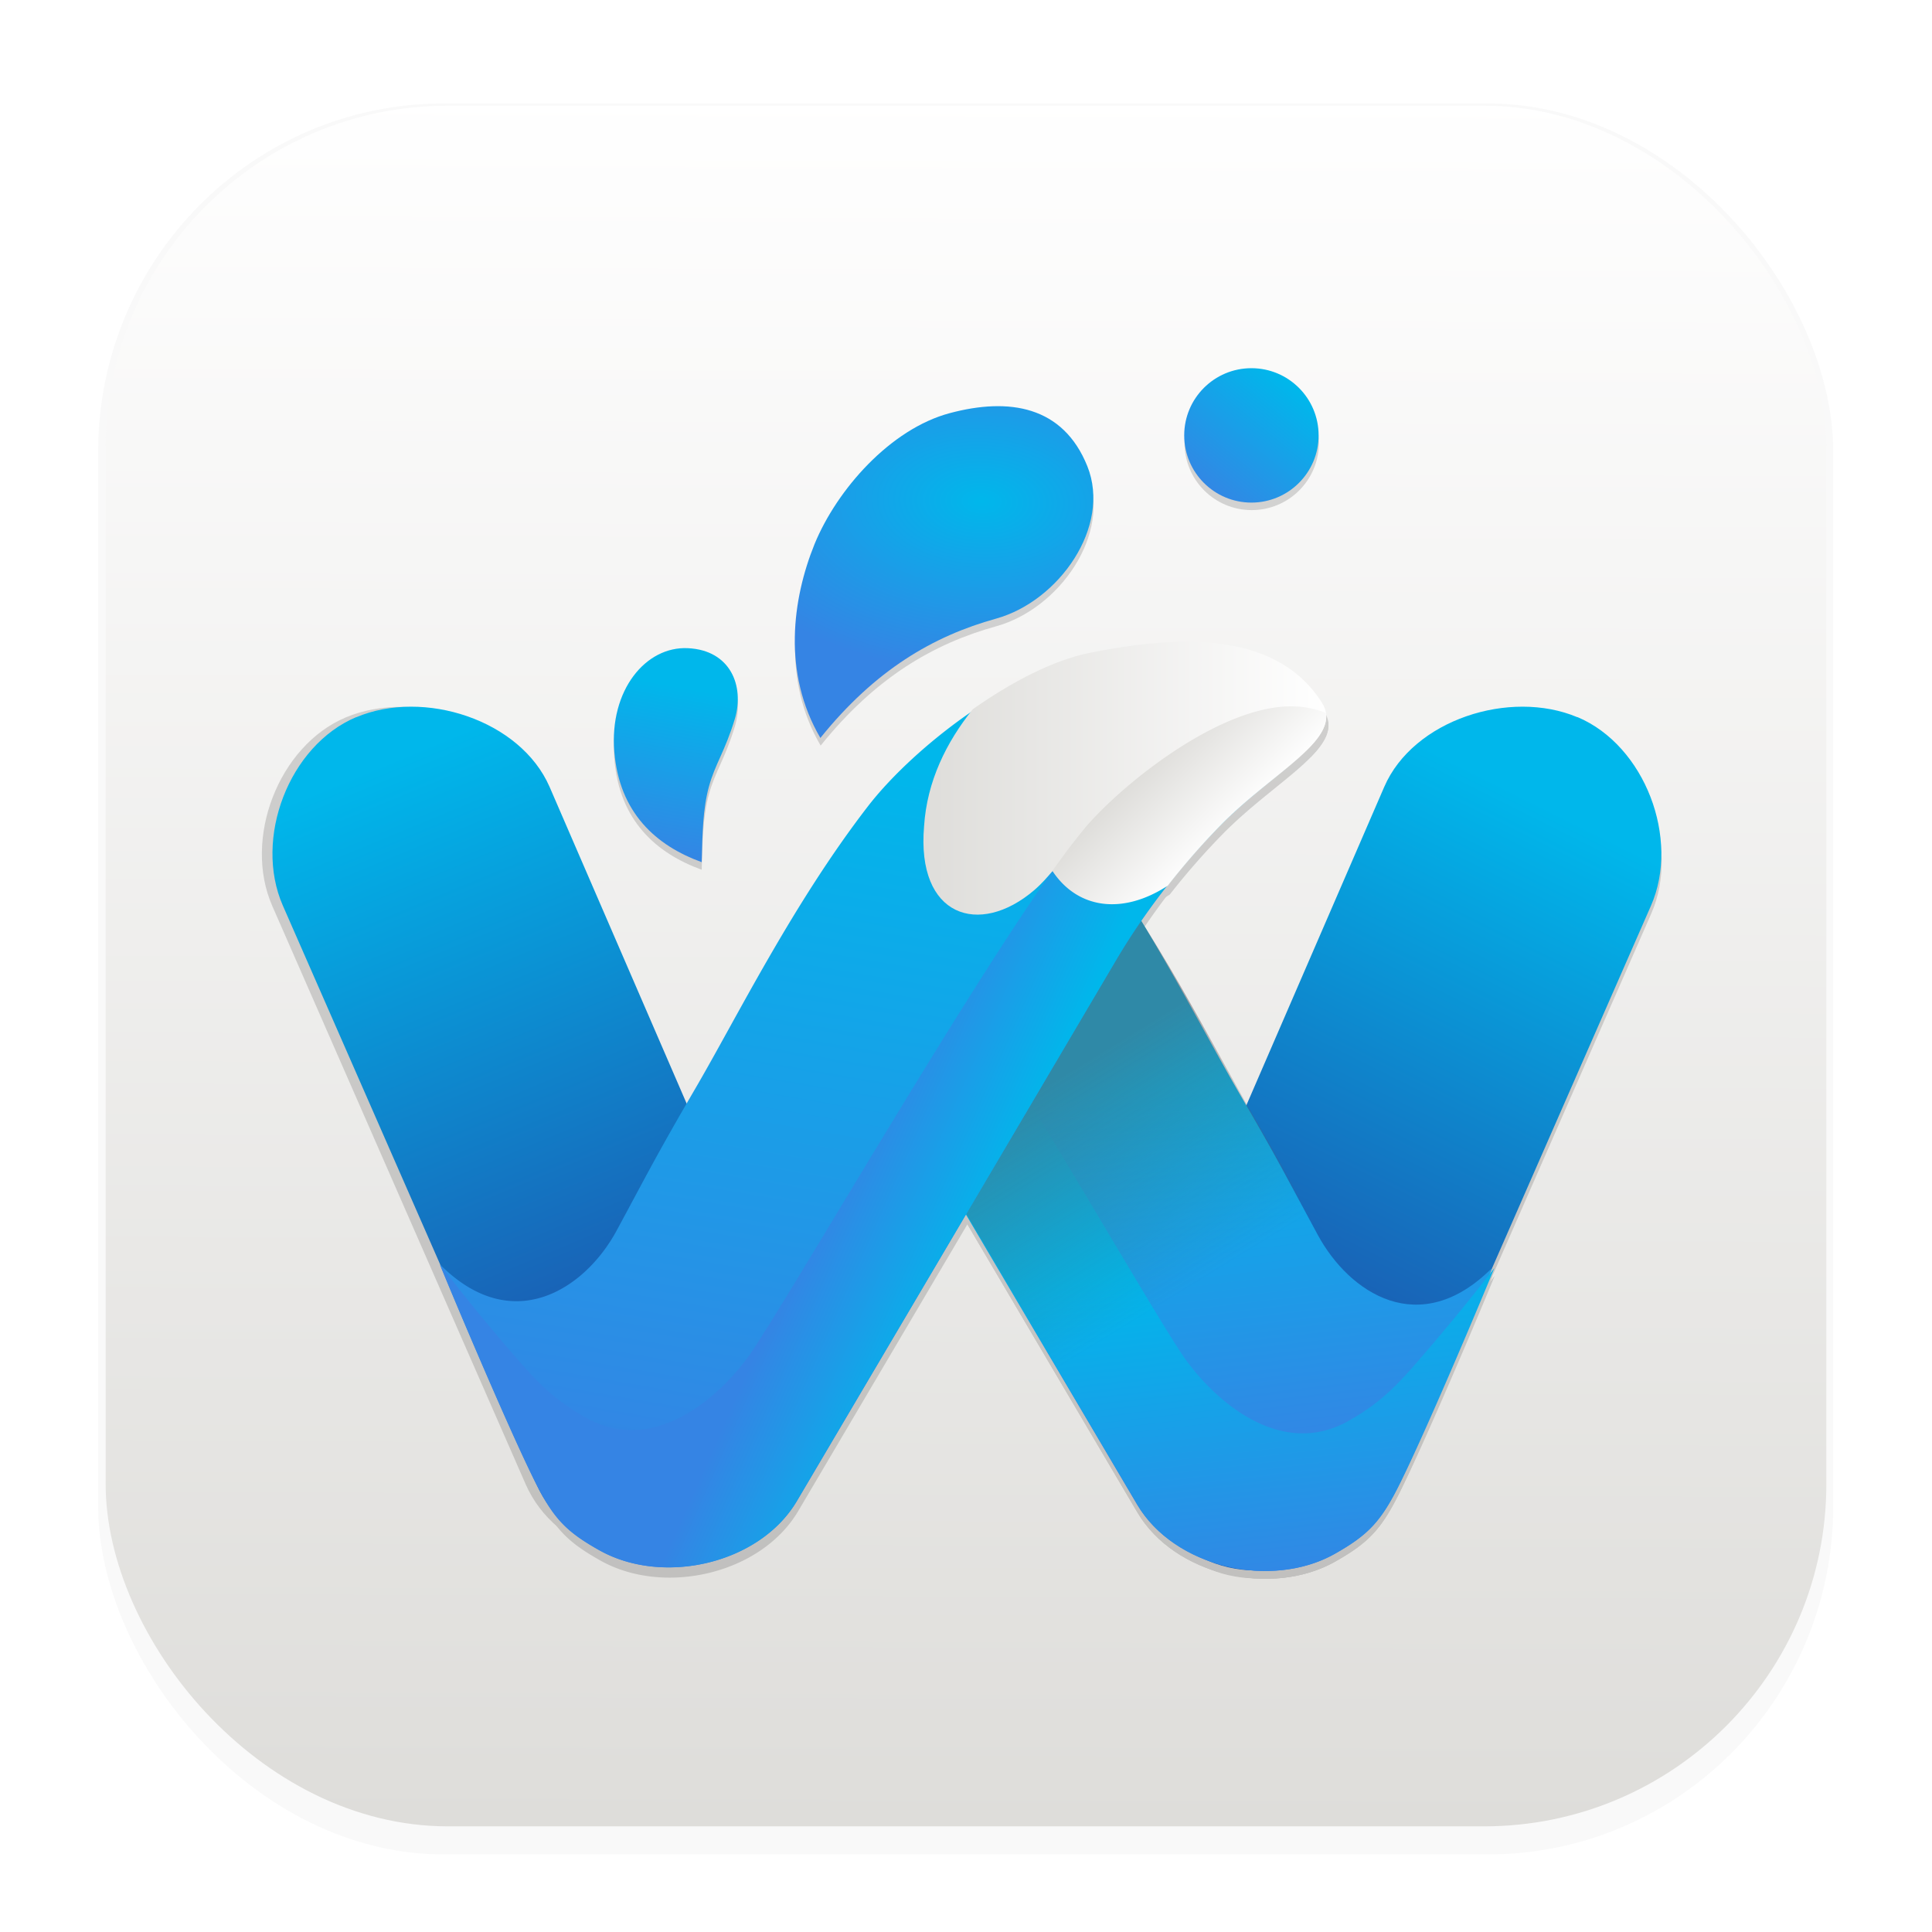 <svg width="64" height="64" version="1.1" viewBox="0 0 16.933 16.933" xmlns="http://www.w3.org/2000/svg">
 <defs>
  <filter id="filter1178" x="-.048" y="-.048" width="1.096" height="1.096" color-interpolation-filters="sRGB">
   <feGaussianBlur stdDeviation="0.307"/>
  </filter>
  <linearGradient id="linearGradient1340" x1="8.355" x2="8.4" y1="16.007" y2=".794" gradientUnits="userSpaceOnUse">
   <stop stop-color="#deddda" offset="0"/>
   <stop stop-color="#ffffff" offset="1"/>
  </linearGradient>
  <linearGradient id="c" x1="-112.45" x2="-112.42" y1="271.04" y2="265.14" gradientTransform="matrix(.802 -.337 .348 .797 1.103 -242.45)" gradientUnits="userSpaceOnUse">
   <stop stop-color="#1a5fb4" offset="0"/>
   <stop stop-color="#00b7eb" offset="1"/>
  </linearGradient>
  <linearGradient id="d" x1="11.713" x2="14.149" y1="291.6" y2="286.73" gradientTransform="matrix(.87 0 0 .87 1.103 -242.45)" gradientUnits="userSpaceOnUse">
   <stop stop-color="#1a5fb4" offset="0"/>
   <stop stop-color="#00b7eb" offset="1"/>
  </linearGradient>
  <linearGradient id="e" x1="11.571" x2="11.096" y1="293.43" y2="289.55" gradientTransform="matrix(.87 0 0 .87 1.103 -242.45)" gradientUnits="userSpaceOnUse">
   <stop stop-color="#3584e4" offset="0"/>
   <stop stop-color="#00b7eb" offset="1"/>
  </linearGradient>
  <linearGradient id="f" x1="11.607" x2="11.217" y1="294.76" y2="291.42" gradientTransform="matrix(.87 0 0 .87 1.103 -242.45)" gradientUnits="userSpaceOnUse">
   <stop stop-color="#3584e4" offset="0"/>
   <stop stop-color="#00b7eb" offset="1"/>
  </linearGradient>
  <linearGradient id="g" x1="8.998" x2="10.294" y1="289.45" y2="291.56" gradientTransform="matrix(.87 0 0 .87 1.238 -242.23)" gradientUnits="userSpaceOnUse">
   <stop stop-color="#5e5c64" stop-opacity=".5" offset="0"/>
   <stop stop-color="#5e5c64" stop-opacity="0" offset="1"/>
  </linearGradient>
  <linearGradient id="h" x1="7.04" x2="5.767" y1="286.24" y2="293.71" gradientTransform="matrix(.87 0 0 .87 1.103 -242.45)" gradientUnits="userSpaceOnUse">
   <stop stop-color="#00b7eb" offset="0"/>
   <stop stop-color="#3584e4" offset="1"/>
  </linearGradient>
  <linearGradient id="i" x1="32.799" x2="27.072" y1="42.111" y2="39.572" gradientTransform="matrix(.23 0 0 .23 1.103 1.146)" gradientUnits="userSpaceOnUse">
   <stop stop-color="#00b7eb" offset="0"/>
   <stop stop-color="#3584e4" offset="1"/>
  </linearGradient>
  <linearGradient id="j" x1="5.25" x2="5.564" y1="287.3" y2="285.59" gradientTransform="matrix(.87 0 0 .87 1.103 -242.45)" gradientUnits="userSpaceOnUse">
   <stop stop-color="#3584e4" offset="0"/>
   <stop stop-color="#00b7eb" offset="1"/>
  </linearGradient>
  <radialGradient id="k" cx="8.661" cy="283.81" r="1.504" gradientTransform="matrix(1.662 .068 -.041 1.004 5.846 -281.14)" gradientUnits="userSpaceOnUse">
   <stop stop-color="#00b7eb" offset="0"/>
   <stop stop-color="#3584e4" offset="1"/>
  </radialGradient>
  <linearGradient id="l" x1="10.855" x2="11.759" y1="283.68" y2="282.57" gradientTransform="matrix(.87 0 0 .87 1.103 -242.45)" gradientUnits="userSpaceOnUse">
   <stop stop-color="#3584e4" offset="0"/>
   <stop stop-color="#00b7eb" offset="1"/>
  </linearGradient>
  <linearGradient id="n" x1="38.878" x2="41.802" y1="24.172" y2="27.079" gradientTransform="matrix(.23 0 0 .23 1.103 1.146)" gradientUnits="userSpaceOnUse">
   <stop stop-color="#deddda" offset="0"/>
   <stop stop-color="#ffffff" offset="1"/>
  </linearGradient>
  <filter id="b" x="-.056" y="-.065" width="1.112" height="1.129" color-interpolation-filters="sRGB">
   <feGaussianBlur stdDeviation=".326"/>
  </filter>
  <linearGradient id="linearGradient11331" x1="30.379" x2="45.72" y1="24.664" y2="24.664" gradientTransform="matrix(.23 0 0 .23 1.103 1.146)" gradientUnits="userSpaceOnUse">
   <stop stop-color="#deddda" offset="0"/>
   <stop stop-color="#ffffff" offset="1"/>
  </linearGradient>
 </defs>
 <g stroke-linecap="round" stroke-linejoin="round">
  <rect transform="matrix(.991 0 0 1 .073 .002)" x=".794" y=".905" width="15.346" height="15.346" rx="3.053" ry="3.053" filter="url(#filter1178)" opacity=".15" stroke-width="1.249" style="mix-blend-mode:normal"/>
  <rect x=".926" y=".926" width="15.081" height="15.081" rx="3" ry="3" fill="url(#linearGradient1340)" stroke-width="1.227"/>
  <rect x=".012" y=".006" width="16.924" height="16.927" fill="none" opacity=".15" stroke-width="1.052"/>
 </g>
 <g transform="matrix(.87 0 0 .87 1.103 -242.45)" filter="url(#b)" opacity=".15">
  <path transform="matrix(.922 -.388 .4 .916 0 0)" d="m-112.36 264.53c0.737 0 1.505 0.666 1.503 1.403l-0.022 6.612c-2e-3 0.736-0.717 1.173-1.454 1.173s-1.457-0.621-1.458-1.358l-8e-3 -6.366c-1e-3 -0.737 0.702-1.464 1.439-1.464z" style="paint-order:normal"/>
  <path d="m14.627 285.98c-0.679-0.286-1.654 0.027-1.947 0.703l-2.627 6.067c-0.293 0.676 0.18 1.449 0.86 1.734 0.678 0.286 1.603-0.099 1.899-0.774l2.556-5.83c0.295-0.675-0.062-1.614-0.741-1.9z" style="paint-order:normal"/>
  <path d="m9.479 286.92c0.748 0.973 1.31 2.108 1.726 2.824 0.417 0.715 0.488 0.866 0.805 1.451 0.317 0.586 1.03 1.065 1.758 0.334-0.065 0.167-0.639 1.58-0.928 2.164-0.192 0.39-0.318 0.524-0.658 0.717-0.641 0.362-1.618 0.138-1.992-0.496l-3.23-5.474c1.153-0.695 1.324-0.837 2.519-1.52z" style="paint-order:normal"/>
  <path d="m7.521 287.46c0.833 0.981 2.83 4.553 3.175 5.016 0.346 0.462 0.981 0.958 1.623 0.596 0.34-0.192 0.506-0.374 0.788-0.704a20.147 20.147 0 0 0 0.683-0.837c-0.066 0.166-0.657 1.576-0.946 2.161-0.192 0.39-0.318 0.524-0.658 0.716-0.642 0.363-1.619 0.14-1.993-0.495l-3.23-5.474c0.231-0.382 0.313-0.513 0.558-0.979z" style="paint-order:normal"/>
  <path d="m9.479 286.92c0.748 0.973 1.31 2.108 1.726 2.824 0.417 0.715 0.488 0.866 0.805 1.451 0.317 0.586 1.03 1.065 1.758 0.334-0.065 0.167-0.639 1.58-0.928 2.164-0.192 0.39-0.318 0.524-0.658 0.717-0.641 0.362-1.618 0.138-1.992-0.496l-3.23-5.474c1.153-0.695 1.324-0.837 2.519-1.52z" style="paint-order:normal"/>
  <path d="m9.711 285.37c-0.802 0.16-1.789 0.93-2.238 1.514-0.749 0.972-1.31 2.108-1.726 2.823-0.417 0.716-0.488 0.866-0.805 1.452-0.318 0.585-1.048 1.068-1.776 0.337 0.065 0.166 0.656 1.576 0.945 2.161 0.193 0.39 0.319 0.524 0.659 0.716 0.641 0.362 1.618 0.139 1.992-0.496l3.23-5.473a7.168 7.168 0 0 1 1.05-1.347c0.544-0.548 1.199-0.852 0.977-1.206-0.477-0.76-1.475-0.652-2.277-0.491z" style="paint-order:normal"/>
  <path transform="matrix(.265 0 0 .265 0 280.07)" d="m44.643 21.932a3.877 3.877 0 0 0-0.57 2e-3c-2.72 0.204-6.19 3.027-7.533 4.61-3.148 3.708-11.577 18.472-12.883 20.22-1.307 1.748-3.709 3.621-6.133 2.252-1.285-0.726-1.912-1.414-2.98-2.66a75.37 75.37 0 0 1-2.56-3.149l-0.018-0.016c0.248 0.63 2.482 5.958 3.574 8.17 0.727 1.473 1.203 1.98 2.488 2.705 2.424 1.37 6.117 0.525 7.532-1.873l12.205-20.688c0.707-1.199 1.983-3.181 3.903-5.117 1.862-1.877 4.119-2.96 3.912-4.157-0.321-0.126-0.546-0.272-0.936-0.3z" style="paint-order:normal"/>
  <path d="m5.801 287.44c-0.456-0.165-0.829-0.494-0.88-1.114-0.051-0.619 0.317-1.063 0.743-1.042s0.57 0.378 0.472 0.71c-0.1 0.331-0.2 0.457-0.262 0.686s-0.064 0.47-0.073 0.76zm1.199-1.25c-0.386-0.658-0.283-1.404-0.06-1.954 0.225-0.55 0.764-1.16 1.362-1.32s1.142-0.074 1.387 0.535c0.244 0.608-0.286 1.36-0.92 1.536s-1.218 0.516-1.77 1.203z"/>
  <circle cx="11.342" cy="283.14" r=".677" style="paint-order:normal"/>
  <path transform="matrix(.265 0 0 .265 0 280.07)" d="m40.379 19.467c-1.243-1e-3 -2.518 0.19-3.654 0.418-1.427 0.286-3.009 1.124-4.465 2.152-1.004 1.25-1.745 2.742-1.856 4.46-0.296 3.455 2.104 4.213 4.188 2.437 0.319-0.272 0.498-0.501 0.687-0.713 0.898-0.833 6.312-2.926 9.768-4.7 0.585-0.598 0.873-1.146 0.516-1.716-1.126-1.797-3.112-2.336-5.184-2.338z" style="paint-order:normal"/>
  <path transform="matrix(.265 0 0 .265 0 280.07)" d="m44.643 21.932a3.87 3.87 0 0 0-0.57 2e-3c-2.72 0.204-6.19 3.027-7.534 4.61a25.47 25.47 0 0 0-1.248 1.648c0.964 1.455 2.68 1.677 4.395 0.562a27.47 27.47 0 0 1 2.05-2.338c1.862-1.876 4.174-3.042 3.968-4.24a3.59 3.59 0 0 0-1.06-0.244z" style="paint-order:normal"/>
 </g>
 <path d="m3.123 6.286c0.591-0.249 1.438 0.023 1.694 0.611l2.284 5.277c0.255 0.587-0.166 1.177-0.757 1.425-0.591 0.249-1.384-0.004-1.642-0.591l-2.223-5.071c-0.257-0.587 0.053-1.404 0.644-1.652z" fill="url(#c)" stroke-width=".87" style="paint-order:normal"/>
 <g stroke-width=".87">
  <path d="m13.825 6.286c-0.591-0.249-1.439 0.023-1.693 0.611l-2.285 5.277c-0.255 0.588 0.157 1.26 0.748 1.508 0.59 0.249 1.394-0.086 1.652-0.673l2.223-5.071c0.257-0.587-0.054-1.404-0.644-1.653z" fill="url(#d)" style="paint-order:normal"/>
  <path d="m9.348 7.104c0.651 0.846 1.139 1.833 1.501 2.456 0.363 0.622 0.424 0.753 0.7 1.262 0.276 0.51 0.896 0.926 1.529 0.29-0.057 0.145-0.556 1.374-0.807 1.882-0.167 0.339-0.277 0.456-0.572 0.624-0.558 0.315-1.407 0.12-1.733-0.431l-2.809-4.761c1.003-0.604 1.152-0.728 2.191-1.322z" fill="url(#e)" style="paint-order:normal"/>
  <path d="m7.645 7.573c0.725 0.853 2.461 3.96 2.761 4.363 0.301 0.402 0.853 0.833 1.412 0.518 0.296-0.167 0.44-0.325 0.685-0.612a17.523 17.523 0 0 0 0.594-0.728c-0.057 0.144-0.571 1.371-0.823 1.88-0.167 0.339-0.277 0.456-0.572 0.623-0.558 0.316-1.408 0.122-1.734-0.431l-2.809-4.761c0.201-0.332 0.272-0.446 0.485-0.852z" fill="url(#f)" style="paint-order:normal"/>
  <path d="m9.483 7.323c0.651 0.846 1.139 1.833 1.501 2.456 0.363 0.622 0.424 0.753 0.7 1.262 0.276 0.51 0.896 0.926 1.529 0.29-0.057 0.145-0.556 1.374-0.807 1.882-0.167 0.339-0.277 0.456-0.572 0.624-0.558 0.315-1.407 0.12-1.733-0.431l-2.809-4.761c1.003-0.604 1.152-0.728 2.191-1.322z" fill="url(#g)" style="paint-order:normal"/>
  <path d="m9.549 5.755c-0.698 0.139-1.556 0.809-1.946 1.317-0.651 0.845-1.139 1.833-1.501 2.455-0.363 0.623-0.424 0.753-0.7 1.263-0.277 0.509-0.912 0.929-1.545 0.293 0.057 0.144 0.571 1.371 0.822 1.88 0.168 0.339 0.277 0.456 0.573 0.623 0.558 0.315 1.407 0.121 1.733-0.431l2.809-4.76a6.234 6.234 0 0 1 0.913-1.172c0.473-0.477 1.043-0.741 0.85-1.049-0.415-0.661-1.283-0.567-1.98-0.427z" fill="url(#h)" style="paint-order:normal"/>
 </g>
 <path d="m11.376 6.193a0.892 0.892 0 0 0-0.131 4.602e-4c-0.626 0.047-1.425 0.697-1.734 1.061-0.724 0.853-2.664 4.251-2.965 4.653-0.301 0.402-0.854 0.833-1.411 0.518-0.296-0.167-0.44-0.325-0.686-0.612a17.344 17.344 0 0 1-0.589-0.725l-0.004-0.004c0.057 0.145 0.571 1.371 0.822 1.88 0.167 0.339 0.277 0.456 0.573 0.622 0.558 0.315 1.408 0.121 1.733-0.431l2.809-4.761c0.163-0.276 0.456-0.732 0.898-1.177 0.428-0.432 0.948-0.681 0.9-0.957-0.074-0.029-0.126-0.063-0.215-0.069z" fill="url(#i)" stroke-width=".23" style="paint-order:normal"/>
 <g stroke-width=".87">
  <path d="m6.149 7.556c-0.397-0.144-0.721-0.43-0.765-0.969-0.044-0.538 0.276-0.925 0.646-0.906 0.371 0.018 0.496 0.329 0.411 0.618-0.087 0.288-0.174 0.397-0.228 0.597-0.054 0.199-0.056 0.409-0.063 0.661z" fill="url(#j)"/>
  <path d="m7.191 6.469c-0.336-0.572-0.246-1.221-0.052-1.7 0.196-0.478 0.664-1.009 1.185-1.148 0.52-0.139 0.993-0.064 1.206 0.465 0.212 0.529-0.249 1.183-0.8 1.336-0.551 0.153-1.059 0.449-1.54 1.046z" fill="url(#k)"/>
  <circle cx="10.968" cy="3.816" r=".589" fill="url(#l)" style="paint-order:normal"/>
 </g>
 <path d="m10.395 5.625c-0.286-2.301e-4 -0.579 0.044-0.841 0.096-0.328 0.066-0.692 0.259-1.028 0.495-0.231 0.288-0.402 0.631-0.427 1.026-0.068 0.795 0.484 0.97 0.964 0.561 0.073-0.063 0.115-0.115 0.158-0.164 0.207-0.192 1.452-0.673 2.248-1.082 0.135-0.138 0.201-0.264 0.119-0.395-0.259-0.414-0.716-0.538-1.193-0.538z" fill="url(#linearGradient11331)" stroke-width=".23" style="paint-order:normal"/>
 <path d="m11.376 6.193a0.891 0.891 0 0 0-0.131 4.602e-4c-0.626 0.047-1.425 0.697-1.734 1.061a5.861 5.861 0 0 0-0.287 0.379c0.222 0.335 0.617 0.386 1.011 0.129a6.322 6.322 0 0 1 0.472-0.538c0.428-0.432 0.961-0.7 0.913-0.976a0.826 0.826 0 0 0-0.244-0.056z" fill="url(#n)" stroke-width=".23" style="paint-order:normal"/>
</svg>
